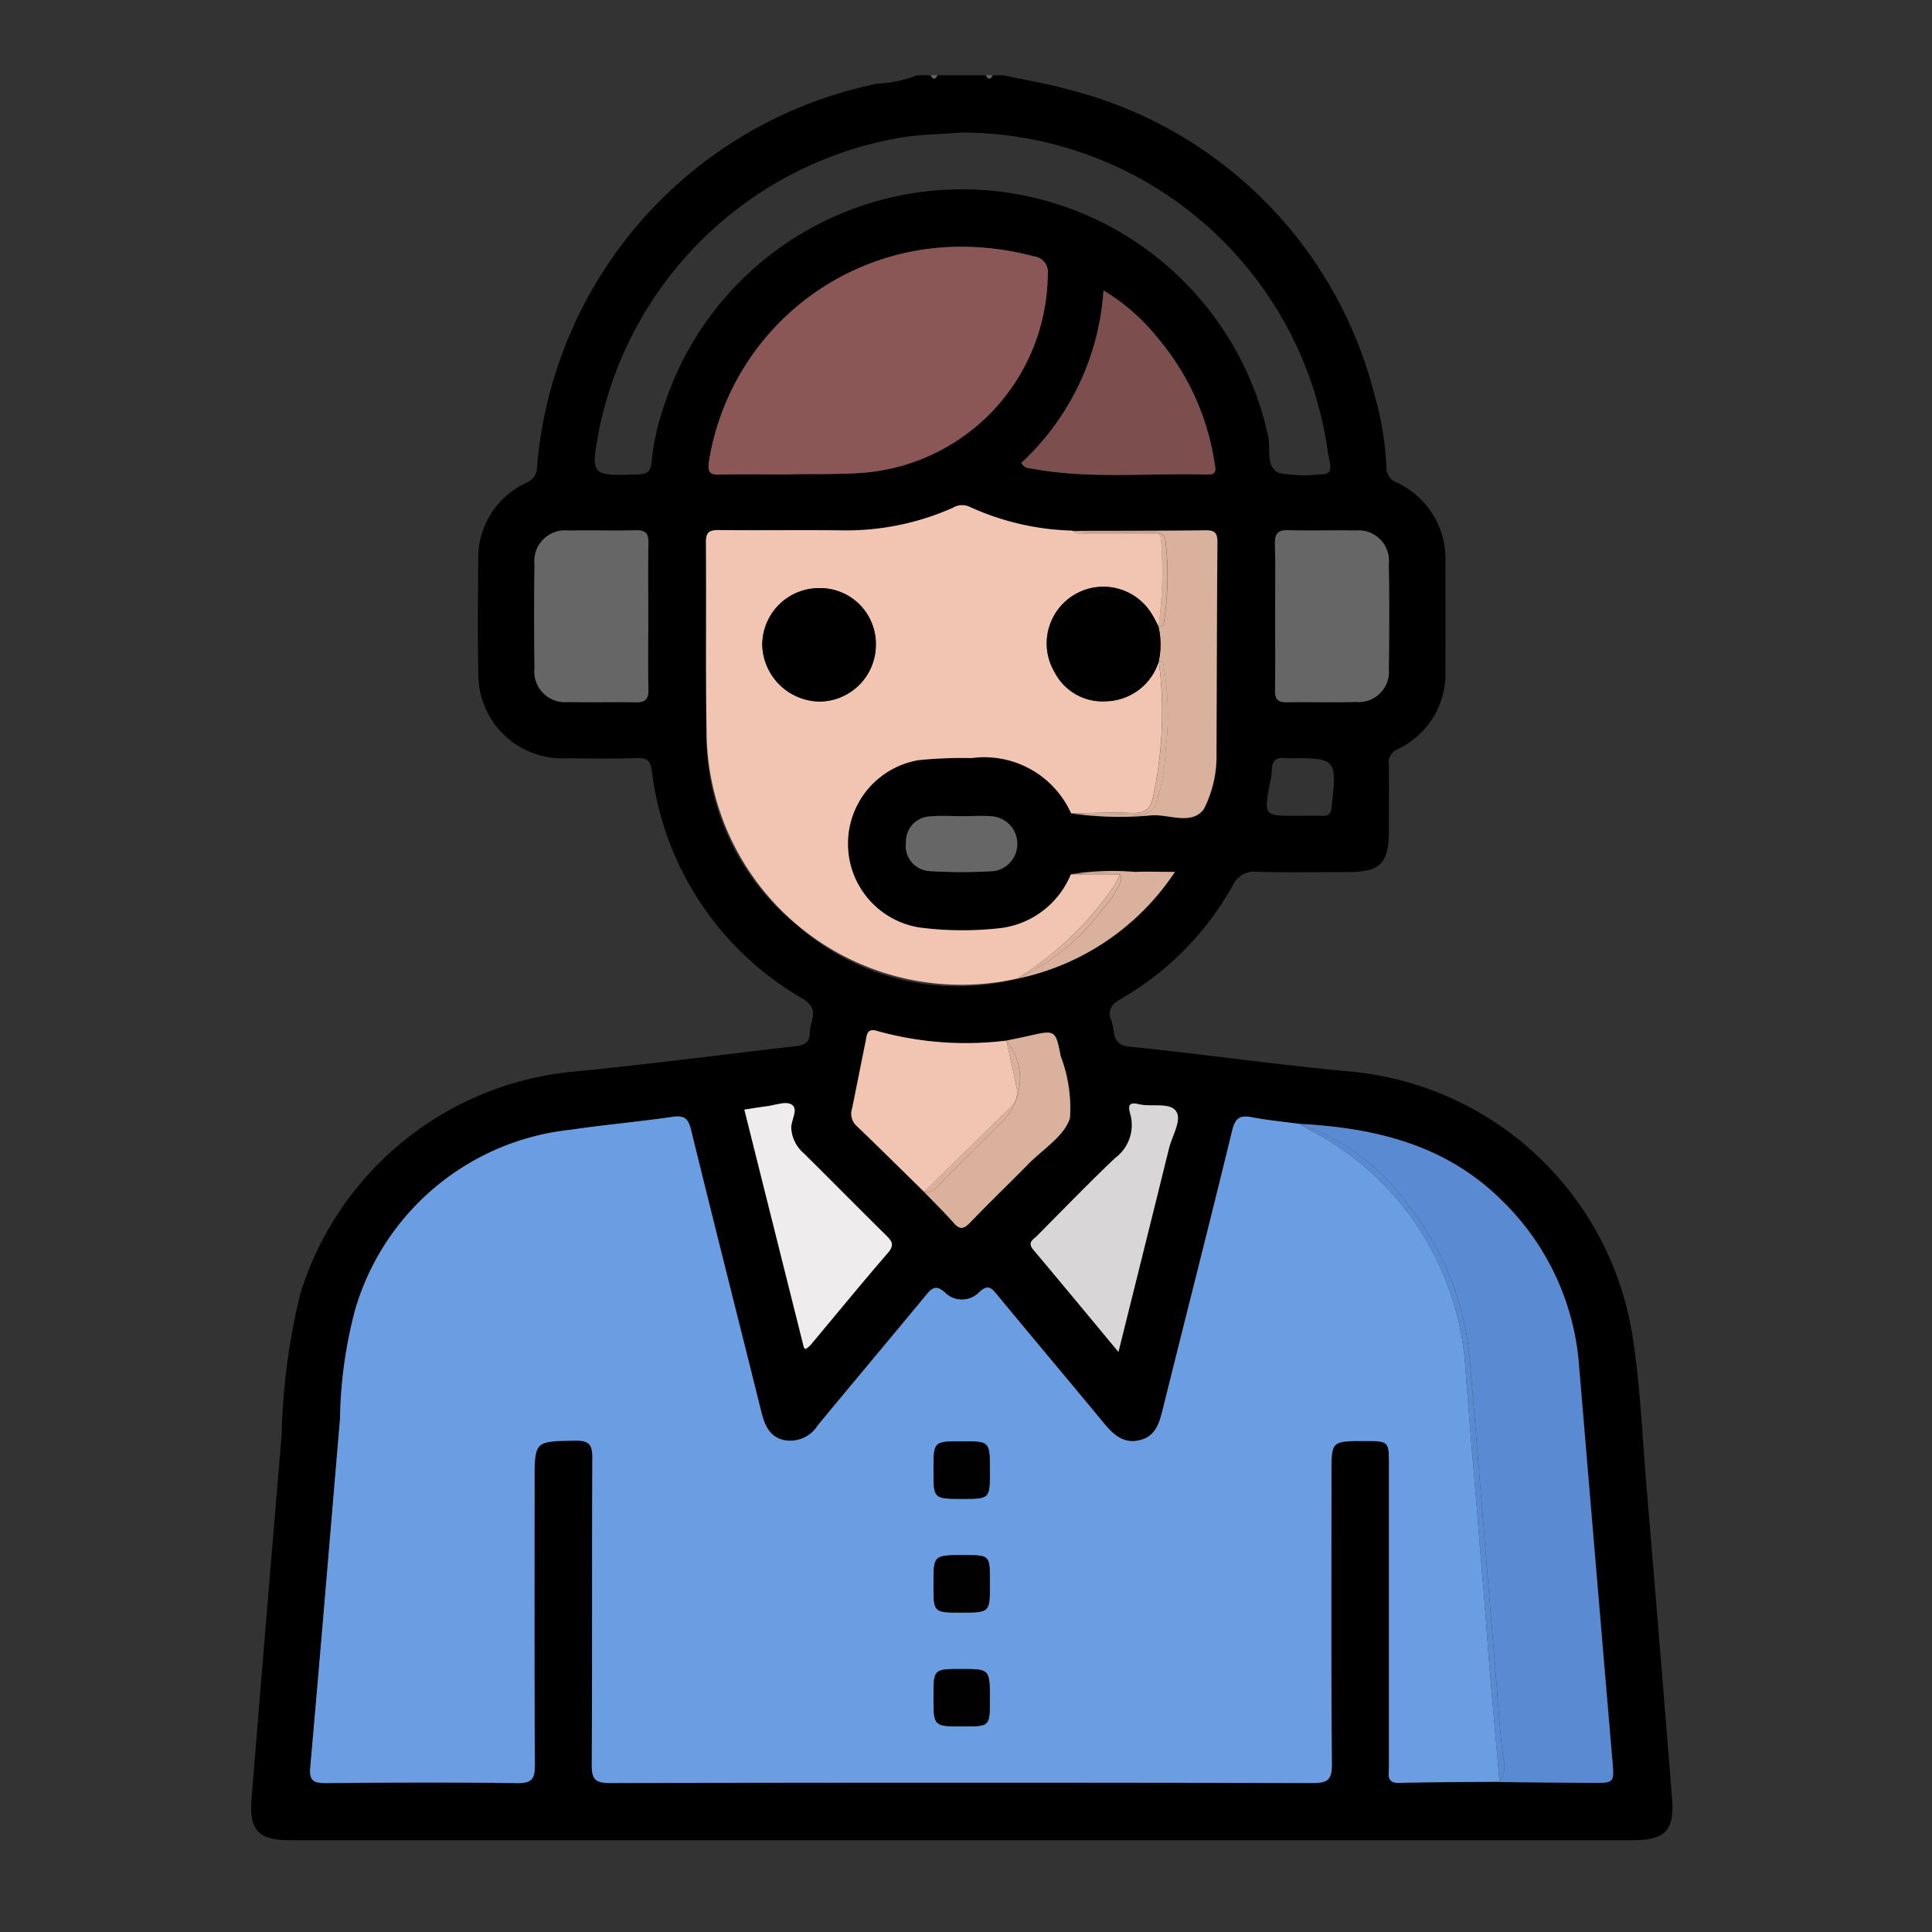 <svg xmlns="http://www.w3.org/2000/svg" width="77" height="77" viewBox="0 0 77 77">
  <rect x="0" y="0" width="77" height="77" fill="#333333" stroke="none"/>
  <g id="icon2" transform="translate(-588 -523)">
    <rect id="Rectángulo_35440" data-name="Rectángulo 35440" width="77" height="77" transform="translate(588 523)" fill="none"/>
    <g id="Grupo_133646" data-name="Grupo 133646" transform="translate(-2461.829 -728.437)">
      <path id="Trazado_150711" data-name="Trazado 150711" d="M3311.116,1485.741a.175.175,0,0,1,.024.019l.01-.019Z" transform="translate(-216.684 -199.453)"/>
      <path id="Trazado_150712" data-name="Trazado 150712" d="M3116.47,1323.135q-.494-6.227-1.02-12.451c-.17-2.029-.247-4.075-.57-6.08a12.544,12.544,0,0,0-11.371-10.473c-2.891-.271-5.769-.687-8.659-.979-.753-.076-.567-.626-.726-1.025-.167-.419-.013-.653.369-.874a11.9,11.9,0,0,0,4.473-4.537.924.924,0,0,1,.97-.532c1.19.027,2.381.01,3.572.009,1.337,0,1.672-.33,1.674-1.646,0-.87.007-1.74,0-2.61a.586.586,0,0,1,.353-.643,3.315,3.315,0,0,0,1.9-3.162c.009-1.419.006-2.839,0-4.258a3.347,3.347,0,0,0-1.945-3.208.636.636,0,0,1-.406-.625,12.218,12.218,0,0,0-.466-2.836,16.8,16.8,0,0,0-12.256-12.211c-.838-.237-1.7-.374-2.558-.557h-.412c-.091.187-.183.159-.274,0H3087.2c-.091.159-.183.187-.274,0h-.55a4.739,4.739,0,0,1-1.559.33,17.006,17.006,0,0,0-13.583,15.275.66.66,0,0,1-.407.624,3.31,3.31,0,0,0-1.938,3.14c-.008,1.465-.031,2.931.006,4.4a3.35,3.35,0,0,0,3.547,3.451c.938.012,1.878.02,2.815-.006.382-.01.495.119.549.492a12.163,12.163,0,0,0,6.021,9.1c.708.426.272.889.277,1.353.006.483-.352.512-.7.552-2.885.334-5.767.713-8.657.993a12.632,12.632,0,0,0-10.949,8.858,26.224,26.224,0,0,0-.744,5.631q-.612,7.251-1.2,14.5c-.1,1.266.281,1.65,1.558,1.65h53.5C3116.182,1324.777,3116.57,1324.391,3116.47,1323.135Zm-22.193-25.545a1.632,1.632,0,0,0,.6-1.76c-.09-.31-.067-.482.336-.384.507.123,1.239-.087,1.491.282.24.351-.156.972-.28,1.473-.656,2.656-1.319,5.31-2.017,8.118-1.187-1.426-2.289-2.759-3.4-4.083-.245-.292.019-.405.163-.551C3092.2,1299.647,3093.215,1298.594,3094.278,1297.59Zm-3.474.25c-.769.781-1.559,1.542-2.319,2.331-.245.255-.4.286-.647.006-.374-.428-.783-.824-1.178-1.234-.9-.881-1.789-1.768-2.7-2.638a.654.654,0,0,1-.174-.682c.184-.9.357-1.793.542-2.688.048-.232.043-.534.446-.41a13.152,13.152,0,0,0,5.164.387c.29-.061.58-.117.868-.183,1.08-.247,1.087-.25,1.294.807a5.813,5.813,0,0,1,.368,2.461C3092.256,1296.713,3091.394,1297.24,3090.8,1297.839Zm12.1-14.234c-.03.265-.115.357-.373.346-.342-.015-.684,0-1.025,0-1.3,0-1.3,0-1.069-1.278a2.9,2.9,0,0,0,.083-.539c0-.39.176-.534.547-.478a.878.878,0,0,0,.136,0C3103.094,1281.641,3103.12,1281.678,3102.9,1283.6Zm.946-11.021a1.207,1.207,0,0,1,1.332,1.319q.034,2.088,0,4.177a1.208,1.208,0,0,1-1.322,1.331c-.912.027-1.826-.005-2.739.013-.359.007-.479-.125-.473-.478.016-.981.006-1.963.005-2.945,0-.959.016-1.918-.008-2.876-.01-.4.1-.57.533-.556C3102.066,1272.6,3102.957,1272.562,3103.847,1272.584Zm-28.686,6.842c-.89-.022-1.781.011-2.671-.012a1.225,1.225,0,0,1-1.356-1.368q-.028-2.054,0-4.109a1.223,1.223,0,0,1,1.368-1.353c.89-.019,1.781.013,2.671-.012.4-.011.5.148.5.521-.02.981-.007,1.963-.007,2.945,0,.959-.014,1.918.007,2.876C3075.68,1279.3,3075.549,1279.435,3075.161,1279.426Zm.641-9.606c-.031.354-.124.51-.527.523-1.92.06-1.92.074-1.557-1.838a14.805,14.805,0,0,1,12.218-11.618c.752-.1,1.5-.106,2.193-.168a14.74,14.74,0,0,1,14.609,12.665c.022.158.057.315.09.472.071.337-.006.511-.409.485a5.164,5.164,0,0,1-1.628-.059c-.535-.239-.309-.965-.424-1.473a12.487,12.487,0,0,0-24.1-1.126A9.646,9.646,0,0,0,3075.8,1269.82Zm18.011-6.81a8.112,8.112,0,0,1,2.2,1.944,10,10,0,0,1,2.226,4.938c.041.257.1.466-.27.455-2.35-.071-4.712.2-7.05-.243a.424.424,0,0,1-.38-.222A10.287,10.287,0,0,0,3093.813,1263.01Zm-9.507,7.261c-1.077.089-2.149.039-3.058.073-1.012,0-1.859-.018-2.706.007-.434.013-.522-.09-.454-.544a10.165,10.165,0,0,1,10.17-8.535,11.191,11.191,0,0,1,2.775.381.621.621,0,0,1,.552.706A7.989,7.989,0,0,1,3084.306,1270.272Zm-2.718,18.039a9.682,9.682,0,0,1-3.61-7.551c-.041-2.564-.007-5.128-.026-7.692,0-.395.122-.5.5-.495,1.625.019,3.251-.007,4.876.012a10.463,10.463,0,0,0,4.465-.9.706.706,0,0,1,.648-.047,10.466,10.466,0,0,0,4.109.958c1.784,0,3.568,0,5.352-.021.378,0,.454.141.452.48-.02,2.791-.026,5.582-.037,8.374,0,.023,0,.046,0,.069a4.623,4.623,0,0,1-.5,2.18c-.467.65-1.349.23-2.04.252a13.622,13.622,0,0,1-3.259-.074,3.792,3.792,0,0,0-3.968-2.2,16.959,16.959,0,0,0-2.121.083,3.38,3.38,0,0,0,.057,6.671,13.339,13.339,0,0,0,3.078.038,3.5,3.5,0,0,0,2.941-2.155h0a10.9,10.9,0,0,1,2.563-.093c.471-.023.944,0,1.584,0a9.955,9.955,0,0,1-6.292,4.256A9.668,9.668,0,0,1,3081.588,1288.311Zm7.873-2.159a21.03,21.03,0,0,1-2.6,0,1.007,1.007,0,0,1-.921-1.152,1,1,0,0,1,.985-1.026c.408-.038.822-.007,1.233-.008s.825-.03,1.233.007a1.1,1.1,0,0,1,.072,2.178Zm-9.083,9.376c.34-.042.771-.213,1-.069.284.18-.02.609-.014.933a1.425,1.425,0,0,0,.5,1.01c1.089,1.079,2.164,2.17,3.255,3.246.233.23.385.387.1.719-1.047,1.21-2.059,2.45-3.087,3.677a1.283,1.283,0,0,1-.192.157c-.043-.035-.067-.044-.071-.059-.787-3.141-1.573-6.283-2.373-9.482C3079.8,1295.615,3080.088,1295.564,3080.377,1295.528Zm32.92,26.965c-1.235-.007-2.47-.022-3.7-.033-1.327.012-2.654.007-3.979.045-.55.016-.428-.341-.428-.637q0-6.009,0-12.017c0-.97,0-.97-.987-.97-1.305,0-1.305,0-1.305,1.283,0,3.868-.016,7.737.016,11.6,0,.624-.181.743-.766.742q-14.009-.028-28.018,0c-.577,0-.718-.156-.714-.722.024-4.074,0-8.149.024-12.223,0-.526-.117-.709-.678-.7-1.624.027-1.625,0-1.625,1.652,0,3.754-.011,7.508.012,11.262,0,.547-.1.742-.7.734-2.541-.036-5.082-.028-7.622,0-.5,0-.679-.087-.63-.635.41-4.625.793-9.253,1.185-13.881a17.948,17.948,0,0,1,.6-4.337,10.042,10.042,0,0,1,8.59-7.185c1.357-.2,2.726-.32,4.083-.518.479-.07.614.1.721.534.92,3.748,1.871,7.489,2.8,11.235.128.517.314.974.88,1.114a1.291,1.291,0,0,0,1.363-.578c1.429-1.728,2.873-3.444,4.3-5.173.241-.292.4-.467.78-.121a.958.958,0,0,0,1.373-.032c.314-.289.455-.18.679.091,1.412,1.713,2.844,3.409,4.258,5.12.383.464.79.854,1.447.7.636-.154.781-.686.919-1.24.918-3.7,1.861-7.4,2.764-11.1.12-.492.307-.625.786-.531.627.123,1.267.18,1.9.266,3.043.159,5.883.847,8.12,3.109a10.22,10.22,0,0,1,3.016,6.517q.661,7.863,1.331,15.724C3114.169,1322.495,3114.182,1322.5,3113.3,1322.493Z" transform="translate(0)"/>
      <path id="Trazado_150713" data-name="Trazado 150713" d="M3256.842,1254.436h-.275A.178.178,0,0,0,3256.842,1254.436Z" transform="translate(-169.647)" fill="#696969"/>
      <path id="Trazado_150714" data-name="Trazado 150714" d="M3256.842,1254.436a.178.178,0,0,1-.275,0C3256.659,1254.623,3256.75,1254.6,3256.842,1254.436Z" transform="translate(-169.647)" fill="#696969"/>
      <path id="Trazado_150715" data-name="Trazado 150715" d="M3272.8,1254.436h-.274A.177.177,0,0,0,3272.8,1254.436Z" transform="translate(-183.412)" fill="#696969"/>
      <path id="Trazado_150716" data-name="Trazado 150716" d="M3272.8,1254.436a.177.177,0,0,1-.274,0C3272.622,1254.6,3272.714,1254.623,3272.8,1254.436Z" transform="translate(-183.412)" fill="#696969"/>
      <path id="Trazado_150717" data-name="Trazado 150717" d="M3123.539,1572.529c-.172-2.2-.376-4.4-.536-6.595a11.609,11.609,0,0,0-2.482-6.542,11.4,11.4,0,0,0-3.668-3.031c-.16-.085-.313-.182-.47-.274-.634-.086-1.274-.144-1.9-.266-.48-.094-.667.039-.786.531-.9,3.706-1.846,7.4-2.764,11.1-.137.554-.282,1.086-.919,1.24-.657.159-1.064-.231-1.447-.7-1.414-1.711-2.846-3.407-4.258-5.12-.223-.271-.365-.38-.679-.091a.958.958,0,0,1-1.373.032c-.376-.346-.539-.171-.78.121-1.428,1.729-2.872,3.445-4.3,5.173a1.29,1.29,0,0,1-1.363.578c-.566-.14-.751-.6-.88-1.113-.932-3.746-1.883-7.486-2.8-11.235-.108-.438-.243-.6-.721-.534-1.357.2-2.726.316-4.083.518a10.042,10.042,0,0,0-8.59,7.185,17.936,17.936,0,0,0-.6,4.337c-.392,4.627-.775,9.255-1.185,13.881-.049.548.134.639.63.635,2.541-.023,5.082-.031,7.622,0,.6.008.7-.186.7-.734-.024-3.754-.013-7.508-.013-11.262,0-1.652,0-1.625,1.625-1.652.561-.009.681.173.678.7-.02,4.074,0,8.149-.024,12.223,0,.566.137.723.714.722q14.009-.028,28.017,0c.585,0,.771-.118.766-.742-.032-3.868-.016-7.737-.016-11.605,0-1.283,0-1.283,1.305-1.283.987,0,.987,0,.987.971q0,6.009,0,12.017c0,.3-.122.653.428.637,1.325-.038,2.652-.033,3.979-.045-.179-2.084-.379-4.166-.528-6.252C3123.741,1574.885,3123.631,1573.708,3123.539,1572.529Zm-20.567,7.571c-1.177,0-1.177,0-1.177-1.166,0-1.12,0-1.12,1.1-1.12,1.142,0,1.142,0,1.142,1.215C3104.039,1580.1,3104.039,1580.1,3102.972,1580.1Zm-.086-4.536c-1.091,0-1.091,0-1.091-1.118,0-1.171,0-1.171,1.188-1.171,1.056,0,1.056,0,1.056,1.029v.136C3104.039,1575.564,3104.039,1575.564,3102.886,1575.564Zm.061-4.536c-1.152,0-1.152,0-1.152-1.127,0-1.164,0-1.164,1.127-1.164s1.117,0,1.117,1.173C3104.039,1571.028,3104.039,1571.028,3102.947,1571.028Z" transform="translate(-14.761 -259.858)" fill="#6b9de2"/>
      <path id="Trazado_150718" data-name="Trazado 150718" d="M3203.846,1397.775a13.1,13.1,0,0,0,3.851-3.672c.07-.106.12-.226.244-.468a.149.149,0,0,0-.024-.019h-1.926a3.5,3.5,0,0,1-2.941,2.155,13.332,13.332,0,0,1-3.078-.038,3.38,3.38,0,0,1-.057-6.671,16.93,16.93,0,0,1,2.12-.083,3.792,3.792,0,0,1,3.968,2.2c.8-.008,1.593-.044,2.387-.014.51.019.766-.106.883-.661a15.9,15.9,0,0,0,.224-5.384,2.258,2.258,0,0,1-2.111,1.589,2.146,2.146,0,0,1-2.039-1.156,2.256,2.256,0,0,1,3.884-2.3c.1.155.173.322.259.483a16.23,16.23,0,0,0,.1-3.466c0-.286-.29-.236-.485-.238-.8-.005-1.6,0-2.4-.006-.222,0-.462.07-.656-.112a10.469,10.469,0,0,1-4.109-.958.705.705,0,0,0-.648.047,10.463,10.463,0,0,1-4.465.9c-1.625-.02-3.251.007-4.876-.012-.383,0-.508.1-.5.495.019,2.564-.015,5.129.026,7.692a10.148,10.148,0,0,0,12.383,9.687Zm-10.151-13.29a2.263,2.263,0,0,1,2.245-2.279,2.223,2.223,0,0,1,2.281,2.219,2.262,2.262,0,0,1-2.221,2.3A2.319,2.319,0,0,1,3193.695,1384.486Z" transform="translate(-113.485 -107.329)" fill="#f1c5b1"/>
      <path id="Trazado_150719" data-name="Trazado 150719" d="M3374.474,1567.556a10.22,10.22,0,0,0-3.017-6.517c-2.237-2.262-5.077-2.95-8.12-3.109a8.743,8.743,0,0,1,4.283,3.183,11.457,11.457,0,0,1,2.518,6.418c.333,3.917.639,7.835.971,11.752.112,1.32.182,2.645.355,3.96a1.118,1.118,0,0,1-.157.919c1.235.011,2.469.026,3.7.033.885,0,.872,0,.794-.914Q3375.133,1575.418,3374.474,1567.556Z" transform="translate(-261.714 -261.701)" fill="#598ad2"/>
      <path id="Trazado_150720" data-name="Trazado 150720" d="M3371.463,1583.242c-.173-1.315-.243-2.64-.355-3.96-.332-3.916-.637-7.835-.971-11.752a11.457,11.457,0,0,0-2.518-6.418,8.743,8.743,0,0,0-4.283-3.183c.156.092.31.189.47.274a11.407,11.407,0,0,1,3.668,3.031,11.609,11.609,0,0,1,2.482,6.542c.16,2.2.364,4.4.536,6.6.092,1.179.2,2.357.287,3.537.149,2.086.349,4.168.528,6.252A1.118,1.118,0,0,0,3371.463,1583.242Z" transform="translate(-261.714 -261.701)" fill="#598ad2"/>
      <path id="Trazado_150721" data-name="Trazado 150721" d="M3205.245,1304.465a11.194,11.194,0,0,0-2.775-.381,10.164,10.164,0,0,0-10.17,8.535c-.068.455.02.558.454.545.846-.026,1.694-.007,2.706-.007.908-.034,1.981.016,3.057-.073a7.989,7.989,0,0,0,7.281-7.911A.622.622,0,0,0,3205.245,1304.465Z" transform="translate(-114.212 -42.811)" fill="#8b5656"/>
      <path id="Trazado_150722" data-name="Trazado 150722" d="M3283.193,1323.8c2.338.44,4.7.172,7.05.243.366.011.311-.2.27-.454a10,10,0,0,0-2.226-4.938,8.111,8.111,0,0,0-2.2-1.943,10.287,10.287,0,0,1-3.278,6.871A.423.423,0,0,0,3283.193,1323.8Z" transform="translate(-192.278 -53.692)" fill="#7c4e4e"/>
      <path id="Trazado_150723" data-name="Trazado 150723" d="M3146.367,1389.595c0-.982-.013-1.964.007-2.945.008-.374-.094-.532-.5-.521-.89.025-1.781-.007-2.671.012a1.223,1.223,0,0,0-1.368,1.353q-.03,2.054,0,4.109a1.225,1.225,0,0,0,1.356,1.368c.89.024,1.781-.009,2.671.012.388.009.519-.125.51-.512C3146.353,1391.513,3146.367,1390.554,3146.367,1389.595Z" transform="translate(-70.703 -113.557)" fill="#656665"/>
      <path id="Trazado_150724" data-name="Trazado 150724" d="M3356.745,1386.116c-.435-.014-.543.151-.534.556.023.958.008,1.918.008,2.876,0,.981.011,1.963-.006,2.945-.006.353.114.485.473.478.913-.018,1.827.015,2.739-.013a1.208,1.208,0,0,0,1.322-1.331q.033-2.089,0-4.178a1.207,1.207,0,0,0-1.332-1.319C3358.526,1386.108,3357.635,1386.146,3356.745,1386.116Z" transform="translate(-255.569 -113.547)" fill="#656665"/>
      <path id="Trazado_150725" data-name="Trazado 150725" d="M3240.217,1533.094c-.119-.625-.264-1.244-.4-1.866a13.148,13.148,0,0,1-5.164-.387c-.4-.124-.4.178-.446.41-.185.9-.358,1.793-.542,2.688a.655.655,0,0,0,.174.683c.907.87,1.8,1.757,2.7,2.638,1.158-1.137,2.313-2.278,3.477-3.409A.775.775,0,0,0,3240.217,1533.094Z" transform="translate(-149.876 -238.318)" fill="#f1c5b1"/>
      <path id="Trazado_150726" data-name="Trazado 150726" d="M3300.4,1386.208c.313,0,.571.058.586.413a12.321,12.321,0,0,1-.081,3.274.462.462,0,0,1-.207.108,3.143,3.143,0,0,1,.009,1.346.219.219,0,0,1,.167.071,11.221,11.221,0,0,1,.108,3.453,8.161,8.161,0,0,1-.313,1.95.763.763,0,0,1-.874.659c-.86-.056-1.726.057-2.586-.057a13.636,13.636,0,0,0,3.259.074c.69-.022,1.573.4,2.04-.252a4.625,4.625,0,0,0,.5-2.18.64.64,0,0,0,0-.068c.01-2.791.016-5.583.037-8.374,0-.339-.073-.485-.452-.48-1.784.022-3.568.017-5.352.022C3298.3,1386.272,3299.354,1386.195,3300.4,1386.208Z" transform="translate(-204.697 -113.572)" fill="#dab19d"/>
      <path id="Trazado_150727" data-name="Trazado 150727" d="M3298.14,1386.414c.8.008,1.6,0,2.4.006.2,0,.489-.048.485.238a16.23,16.23,0,0,1-.1,3.466s0,.01,0,.015a.462.462,0,0,0,.207-.108,12.311,12.311,0,0,0,.081-3.274c-.014-.355-.273-.408-.585-.412-1.051-.013-2.1.064-3.153-.042C3297.677,1386.483,3297.918,1386.412,3298.14,1386.414Z" transform="translate(-204.929 -113.707)" fill="#dab19d"/>
      <path id="Trazado_150728" data-name="Trazado 150728" d="M3299.8,1430.058a.763.763,0,0,0,.874-.659,8.162,8.162,0,0,0,.313-1.95,11.221,11.221,0,0,0-.108-3.453.219.219,0,0,0-.167-.071l0,.018a15.9,15.9,0,0,1-.224,5.384c-.117.554-.372.68-.883.661-.794-.03-1.591.006-2.387.014C3298.075,1430.115,3298.941,1430,3299.8,1430.058Z" transform="translate(-204.697 -146.148)" fill="#dab19d"/>
      <path id="Trazado_150729" data-name="Trazado 150729" d="M3205.088,1561.728a1.291,1.291,0,0,0,.192-.158c1.028-1.227,2.041-2.467,3.087-3.677.287-.332.135-.489-.1-.719-1.09-1.077-2.166-2.168-3.255-3.246a1.425,1.425,0,0,1-.5-1.01c-.006-.324.3-.753.014-.933-.227-.144-.658.027-1,.069-.29.036-.578.087-.883.133.8,3.2,1.586,6.341,2.373,9.482C3205.02,1561.684,3205.044,1561.693,3205.088,1561.728Z" transform="translate(-123.148 -256.526)" fill="#eeeced"/>
      <path id="Trazado_150730" data-name="Trazado 150730" d="M3285.763,1557.309c-.144.146-.407.259-.163.55,1.113,1.324,2.216,2.656,3.4,4.083.7-2.808,1.361-5.463,2.017-8.119.124-.5.521-1.122.28-1.473-.252-.369-.984-.159-1.491-.282-.4-.1-.426.075-.336.384a1.632,1.632,0,0,1-.6,1.76C3287.81,1555.217,3286.794,1556.271,3285.763,1557.309Z" transform="translate(-194.596 -256.624)" fill="#d8d6d7"/>
      <path id="Trazado_150731" data-name="Trazado 150731" d="M3260.483,1534.929a5.814,5.814,0,0,0-.368-2.461c-.207-1.057-.215-1.054-1.294-.807-.288.066-.579.122-.868.182a2.417,2.417,0,0,1-.184,3.24c-.805.806-1.607,1.617-2.421,2.415-.186.182-.345.445-.678.378.395.41.8.806,1.178,1.234.244.28.4.249.647-.006.76-.79,1.55-1.55,2.319-2.331C3259.4,1536.173,3260.266,1535.647,3260.483,1534.929Z" transform="translate(-168.01 -238.934)" fill="#dab19d"/>
      <path id="Trazado_150732" data-name="Trazado 150732" d="M3255.347,1539.489c.814-.8,1.616-1.608,2.421-2.415a2.417,2.417,0,0,0,.184-3.24c.135.622.281,1.241.4,1.866a.775.775,0,0,1-.205.757c-1.165,1.131-2.319,2.271-3.477,3.409C3255,1539.934,3255.161,1539.672,3255.347,1539.489Z" transform="translate(-168.01 -240.924)" fill="#dab19d"/>
      <path id="Trazado_150733" data-name="Trazado 150733" d="M3252.861,1468.82c-.408-.037-.822-.007-1.233-.007s-.825-.031-1.233.008a1,1,0,0,0-.985,1.026,1.007,1.007,0,0,0,.921,1.152,21.105,21.105,0,0,0,2.6,0,1.1,1.1,0,0,0-.072-2.178Z" transform="translate(-163.473 -184.846)" fill="#656665"/>
      <path id="Trazado_150734" data-name="Trazado 150734" d="M3285.325,1484.908a.513.513,0,0,1,.3.046h.034l-.01.019c.1.089.053.256-.04.444a4.037,4.037,0,0,1-.624.891,8.809,8.809,0,0,1-3.432,2.8,9.958,9.958,0,0,0,6.292-4.256c-.639,0-1.113-.019-1.584,0a10.913,10.913,0,0,0-2.563.093A13.232,13.232,0,0,1,3285.325,1484.908Z" transform="translate(-191.19 -198.666)" fill="#d9b19d"/>
      <path id="Trazado_150735" data-name="Trazado 150735" d="M3299.053,1485.43a.513.513,0,0,0-.3-.046,13.231,13.231,0,0,0-1.63.046h1.926Z" transform="translate(-204.621 -199.142)" fill="#d9b19d"/>
      <path id="Trazado_150736" data-name="Trazado 150736" d="M3284.982,1487.214a4.034,4.034,0,0,0,.624-.891c.093-.188.139-.355.04-.444-.124.241-.174.362-.244.468a13.1,13.1,0,0,1-3.851,3.672A8.808,8.808,0,0,0,3284.982,1487.214Z" transform="translate(-191.19 -199.572)" fill="#d9b19d"/>
      <path id="Trazado_150737" data-name="Trazado 150737" d="M3258.525,1649.8c-1.126,0-1.126,0-1.126,1.164,0,1.127,0,1.127,1.152,1.127,1.092,0,1.092,0,1.092-1.118C3259.643,1649.8,3259.643,1649.8,3258.525,1649.8Z" transform="translate(-170.364 -340.916)" fill="#010101"/>
      <path id="Trazado_150738" data-name="Trazado 150738" d="M3258.587,1682.754c-1.188,0-1.188,0-1.188,1.171,0,1.118,0,1.118,1.091,1.118,1.153,0,1.153,0,1.153-1.123v-.136C3259.643,1682.754,3259.643,1682.754,3258.587,1682.754Z" transform="translate(-170.364 -369.337)" fill="#010101"/>
      <path id="Trazado_150739" data-name="Trazado 150739" d="M3258.5,1715.718c-1.1,0-1.1,0-1.1,1.12,0,1.166,0,1.166,1.177,1.166,1.067,0,1.067,0,1.067-1.07C3259.643,1715.718,3259.643,1715.718,3258.5,1715.718Z" transform="translate(-170.364 -397.761)" fill="#010101"/>
      <path id="Trazado_150740" data-name="Trazado 150740" d="M3212.361,1405.1a2.223,2.223,0,0,0-2.281-2.219,2.262,2.262,0,0,0-2.245,2.279,2.319,2.319,0,0,0,2.3,2.242A2.262,2.262,0,0,0,3212.361,1405.1Z" transform="translate(-127.625 -128.004)"/>
      <path id="Trazado_150741" data-name="Trazado 150741" d="M3296.022,1405.732c-.205.028-.288-.236-.383-.383a1.987,1.987,0,0,0-1.646-.961,2.02,2.02,0,0,0-2.1,1.421,2.048,2.048,0,0,0,3.451,2.027c.176-.182.3-.4.469-.59.065-.073.132-.157.217-.171A1.786,1.786,0,0,1,3296.022,1405.732Z" transform="translate(-200.025 -129.301)"/>
      <path id="Trazado_150742" data-name="Trazado 150742" d="M3294.553,1405.888c-.168.187-.293.408-.469.59a2.048,2.048,0,0,1-3.451-2.027,2.021,2.021,0,0,1,2.1-1.421,1.986,1.986,0,0,1,1.646.961c.1.147.178.41.383.383,0-.005,0-.011.006-.016-.086-.161-.162-.328-.259-.483a2.256,2.256,0,0,0-3.884,2.3,2.147,2.147,0,0,0,2.04,1.156,2.258,2.258,0,0,0,2.111-1.589l-.005-.019C3294.684,1405.73,3294.618,1405.815,3294.553,1405.888Z" transform="translate(-198.764 -127.942)"/>
      <path id="Trazado_150743" data-name="Trazado 150743" d="M3321.681,1415.5h.01a3.143,3.143,0,0,0-.009-1.346l-.009,0A1.786,1.786,0,0,0,3321.681,1415.5Z" transform="translate(-225.676 -137.725)"/>
      <path id="Trazado_150744" data-name="Trazado 150744" d="M3322.54,1423.926c0,.006,0,.013.006.019l0-.018Z" transform="translate(-226.535 -146.15)"/>
      <path id="Trazado_150745" data-name="Trazado 150745" d="M3322.487,1414.065l0-.015c0,.005,0,.011-.006.016Z" transform="translate(-226.482 -137.634)"/>
    </g>
  </g>
</svg>
